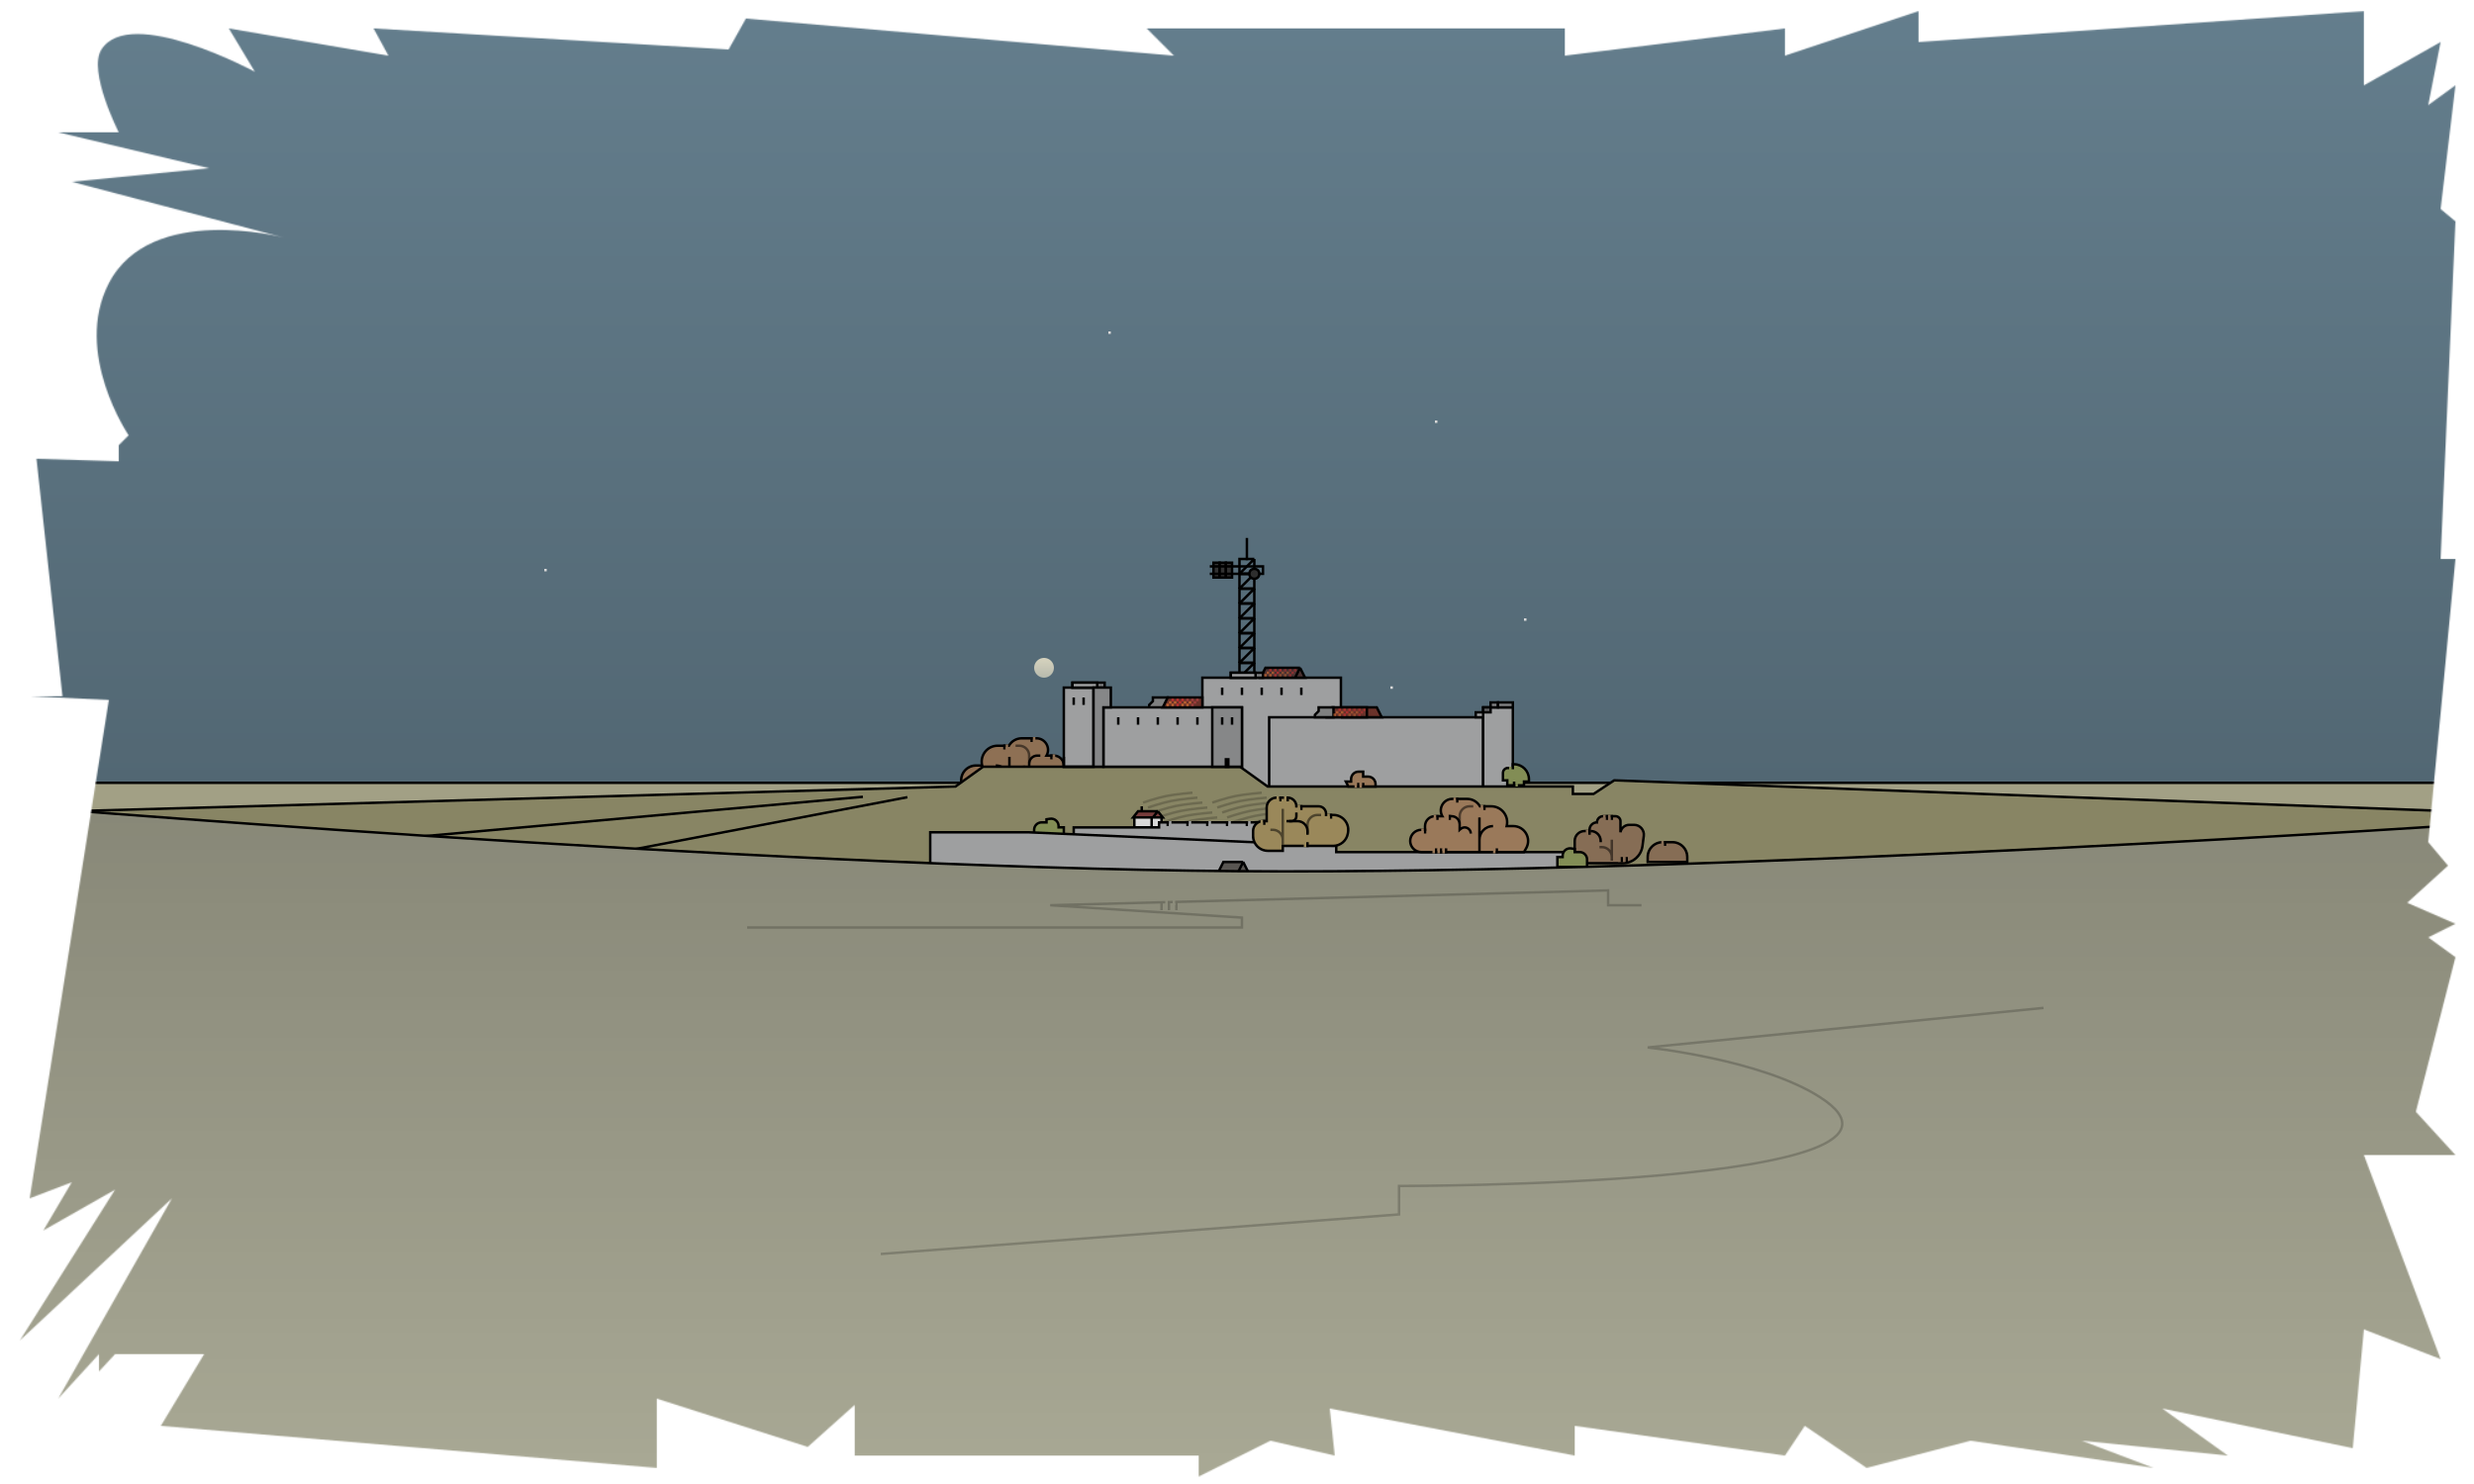 <svg width="2000" height="1200" viewBox="0 0 2000 1200" fill="none" xmlns="http://www.w3.org/2000/svg">
<mask id="mask0_3946_45119" style="mask-type:alpha" maskUnits="userSpaceOnUse" x="16" y="9" width="1969" height="1185">
<path d="M169 136L47 107H96C96 107 70.793 57.51 82 40C105.232 3.702 206 58 206 58L185 23L314 45L302 23L589 40L603 15L949 45L927 23H1265V45L1443 23V45L1551 9V34L1911 9V69L1973 34L1963 85L1985 69L1973 169L1985 179L1973 452H1985L1963 681L1979 700L1946 730L1985 747L1963 758L1985 774L1953 899L1985 934H1911L1973 1099L1911 1075L1902 1171L1748 1139L1801 1177L1683 1165L1741 1187L1593 1165L1509 1187L1459 1153L1443 1177L1273 1153V1177L1075 1139L1079 1177L1027 1165L969 1194V1177H691V1136L653 1170L531 1131V1187L130 1153L165 1095H93L80 1109V1095L47 1131L139 969L16 1084L93 962L35 995L58 956L24 969L88 566L24 563H50.5L29.487 371L96 373V360L104 352C104 352 58.749 285.402 88 229C121.801 163.825 229 192 229 192L58 147L169 136Z" fill="white"/>
</mask>
<g mask="url(#mask0_3946_45119)">
<rect width="2000" height="1200" fill="url(#paint0_linear_3946_45119)"/>
<rect x="1160" y="340" width="2" height="2" fill="#D9D9D9"/>
<rect x="896" y="268" width="2" height="2" fill="#D9D9D9"/>
<rect x="440" y="460" width="2" height="2" fill="#D9D9D9"/>
<rect width="2" height="2" transform="matrix(-1 0 0 1 1126 555)" fill="#D9D9D9"/>
<rect width="2" height="2" transform="matrix(-1 0 0 1 1234 500)" fill="#D9D9D9"/>
<path d="M2009 764V633H-9V764H2009Z" fill="#CAC8A6"/>
<path d="M2009 764V633H-9V764H2009Z" fill="black" fill-opacity="0.2"/>
<path d="M2009 764V633H-9V764H2009Z" stroke="black" stroke-width="2"/>
<path fill-rule="evenodd" clip-rule="evenodd" d="M846 611C849.565 604.762 845.06 597 837.875 597H826C821.558 597 817.68 599.413 815.605 603H806.482C798.105 603 791.958 610.873 793.99 619H789C782.373 619 777 624.373 777 631V640H814H822H834H860H863C867.971 640 872 635.971 872 631C872 626.029 867.971 622 863 622H860V619.5V619C860 614.582 856.418 611 852 611H846Z" fill="#8E7054"/>
<path d="M846 611V612H844.277L845.132 610.504L846 611ZM815.605 603L816.471 603.501L816.182 604H815.605V603ZM793.99 619L794.96 618.757L795.271 620H793.99V619ZM777 640V641H776V640H777ZM860 622V623H859V622H860ZM837.875 596C845.828 596 850.814 604.591 846.868 611.496L845.132 610.504C848.315 604.932 844.292 598 837.875 598V596ZM826 596H837.875V598H826V596ZM814.74 602.499C816.986 598.616 821.187 596 826 596V598C821.93 598 818.374 600.21 816.471 603.501L814.74 602.499ZM806.482 602H815.605V604H806.482V602ZM793.02 619.243C790.83 610.484 797.454 602 806.482 602V604C798.755 604 793.086 611.261 794.96 618.757L793.02 619.243ZM789 618H793.99V620H789V618ZM776 631C776 623.82 781.82 618 789 618V620C782.925 620 778 624.925 778 631H776ZM776 640V631H778V640H776ZM814 641H777V639H814V641ZM822 641H814V639H822V641ZM834 641H822V639H834V641ZM834 639H860V641H834V639ZM860 639H863V641H860V639ZM863 639C867.418 639 871 635.418 871 631H873C873 636.523 868.523 641 863 641V639ZM871 631C871 626.582 867.418 623 863 623V621C868.523 621 873 625.477 873 631H871ZM863 623H860V621H863V623ZM861 619.5V622H859V619.5H861ZM861 619V619.5H859V619H861ZM852 610C856.971 610 861 614.029 861 619H859C859 615.134 855.866 612 852 612V610ZM846 610H852V612H846V610Z" fill="black"/>
<path d="M841 611H838.5C834.91 611 832 613.91 832 617.5V617.5V622L831.222 621.308C828.036 618.476 823 620.738 823 625V625" stroke="black" stroke-width="2"/>
<path d="M805 619V619C811.075 619 816 623.925 816 630V639V612" stroke="black" stroke-width="2"/>
<path opacity="0.5" d="M821 603H824C828.418 603 832 606.582 832 611V617" stroke="black" stroke-width="2"/>
<rect x="850" y="637" width="2" height="4" fill="black"/>
<rect x="852" y="637" width="2" height="4" fill="#8E7054"/>
<rect x="846" y="637" width="2" height="4" fill="black"/>
<rect x="848" y="637" width="2" height="4" fill="#8E7054"/>
<rect x="842" y="637" width="2" height="4" fill="black"/>
<rect x="844" y="637" width="2" height="4" fill="#8E7054"/>
<rect x="801" y="637" width="2" height="4" fill="black"/>
<rect x="803" y="637" width="2" height="4" fill="#8E7054"/>
<rect x="811" y="602" width="2" height="4" fill="black"/>
<rect x="813" y="602" width="2" height="4" fill="#8E7054"/>
<rect x="833" y="596" width="2" height="4" fill="black"/>
<rect x="835" y="596" width="2" height="4" fill="#8E7054"/>
<rect x="849" y="610" width="2" height="4" fill="black"/>
<rect x="851" y="610" width="2" height="4" fill="#8E7054"/>
<rect x="859" y="621" width="2" height="4" fill="black"/>
<rect x="861" y="621" width="2" height="4" fill="#8E7054"/>
<path d="M1014 536H1002V548M1014 536V548H1002M1014 536L1002 548" stroke="black" stroke-width="2"/>
<path d="M1014 524H1002V536M1014 524V536H1002M1014 524L1002 536" stroke="black" stroke-width="2"/>
<path d="M1014 512H1002V524M1014 512V524H1002M1014 512L1002 524" stroke="black" stroke-width="2"/>
<path d="M1014 500H1002V512M1014 500V512H1002M1014 500L1002 512" stroke="black" stroke-width="2"/>
<path d="M1014 488H1002V500M1014 488V500H1002M1014 488L1002 500" stroke="black" stroke-width="2"/>
<path d="M1014 476H1002V488M1014 476V488H1002M1014 476L1002 488" stroke="black" stroke-width="2"/>
<path d="M1014 464H1002V476M1014 464V476H1002M1014 464L1002 476" stroke="black" stroke-width="2"/>
<path d="M1014 452H1002V464M1014 452V464H1002M1014 452L1002 464" stroke="black" stroke-width="2"/>
<rect x="981" y="455" width="5" height="12" fill="#323232" stroke="black" stroke-width="2"/>
<rect x="986" y="455" width="5" height="12" fill="#323232" stroke="black" stroke-width="2"/>
<rect x="991" y="455" width="5" height="12" fill="#323232" stroke="black" stroke-width="2"/>
<path d="M978 464H1021V458H978" stroke="black" stroke-width="2"/>
<rect x="1009" y="435" width="18" height="2" transform="rotate(90 1009 435)" fill="black"/>
<circle cx="1014" cy="464" r="4" fill="#2E2E2E" stroke="black" stroke-width="2"/>
<path d="M932 564H944V574H929V570L932 567V564Z" fill="#7F8080" stroke="black" stroke-width="2"/>
<path d="M972 548H1084V580H1199V644H972V548Z" fill="#9E9FA0"/>
<path d="M1084 580V548H972V644H1199V580H1084ZM1084 580H1026V644" stroke="black" stroke-width="2"/>
<path d="M1199 572H1223V685H1199V572Z" fill="#9E9FA0" stroke="black" stroke-width="2"/>
<path d="M794.731 620L772.425 636L21 657V705H416.927H2009V657L1304.97 631L1288.25 642H1271.52V636H1024.76L1002.45 620H843.525H794.731Z" fill="#888564"/>
<path d="M21 705V657L772.425 636L794.731 620H843.525H1002.45L1024.76 636H1271.52V642H1288.25L1304.97 631L2009 657V705H416.927M21 705H416.927M21 705L697.579 644.312M416.927 705L733.564 644.625" stroke="black" stroke-width="2"/>
<path opacity="0.2" d="M964 641C964 641 950.559 642.094 942.421 643.769C934.878 645.322 924 649 924 649" stroke="black" stroke-width="2"/>
<path opacity="0.2" d="M976 653C976 653 962.559 654.094 954.421 655.769C946.878 657.322 936 661 936 661" stroke="black" stroke-width="2"/>
<path opacity="0.2" d="M968 645C968 645 954.559 646.094 946.421 647.769C938.878 649.322 928 653 928 653" stroke="black" stroke-width="2"/>
<path opacity="0.2" d="M980 657C980 657 966.559 658.094 958.421 659.769C950.878 661.322 940 665 940 665" stroke="black" stroke-width="2"/>
<path opacity="0.2" d="M972 649C972 649 958.559 650.094 950.421 651.769C942.878 653.322 932 657 932 657" stroke="black" stroke-width="2"/>
<path opacity="0.2" d="M984 661C984 661 970.559 662.094 962.421 663.769C954.878 665.322 944 669 944 669" stroke="black" stroke-width="2"/>
<path opacity="0.2" d="M1020 641C1020 641 1006.56 642.094 998.421 643.769C990.878 645.322 980 649 980 649" stroke="black" stroke-width="2"/>
<path opacity="0.2" d="M1032 653C1032 653 1018.56 654.094 1010.42 655.769C1002.88 657.322 992 661 992 661" stroke="black" stroke-width="2"/>
<path opacity="0.2" d="M1024 645C1024 645 1010.56 646.094 1002.42 647.769C994.878 649.322 984 653 984 653" stroke="black" stroke-width="2"/>
<path opacity="0.2" d="M1036 657C1036 657 1022.56 658.094 1014.42 659.769C1006.88 661.322 996 665 996 665" stroke="black" stroke-width="2"/>
<path opacity="0.2" d="M1028 649C1028 649 1014.56 650.094 1006.42 651.769C998.878 653.322 988 657 988 657" stroke="black" stroke-width="2"/>
<path opacity="0.2" d="M1040 661C1040 661 1026.56 662.094 1018.42 663.769C1010.88 665.322 1000 669 1000 669" stroke="black" stroke-width="2"/>
<path d="M920 656H923H936L932 661H916L920 656Z" fill="#773C3C"/>
<path d="M936 656L932 661H940L936 656Z" fill="#773C3C"/>
<path d="M936 656L932 661M936 656L940 661H932M936 656H923M932 661H916L920 656H923M923 656V652" stroke="black" stroke-width="2"/>
<path d="M917 661H931H939V669H931H917V661Z" fill="#D9D9D9"/>
<path d="M931 661H917V669H931M931 661H939V669H931M931 661V669" stroke="black" stroke-width="2"/>
<path d="M937 669.073V665H1016L1016 683H868V669.073H937Z" fill="#9E9FA0" stroke="black" stroke-width="2"/>
<path d="M855.765 669V667.992C855.765 664.315 852.488 661.503 848.854 662.062L846 662.5V665H842C838.686 665 836 667.686 836 671V677H860V669H855.765Z" fill="#828D55" stroke="black" stroke-width="2"/>
<path d="M830.969 673H752V705H1283V689H1080.24V684L830.969 673Z" fill="#9E9FA0" stroke="black" stroke-width="2"/>
<rect x="892" y="572" width="112" height="48" fill="#9E9FA0" stroke="black" stroke-width="2"/>
<rect x="980" y="572" width="24" height="48" fill="#9E9FA0"/>
<rect x="980" y="572" width="24" height="48" fill="black" fill-opacity="0.15"/>
<rect x="980" y="572" width="24" height="48" stroke="black" stroke-width="2"/>
<path d="M944 564H972V572H940L944 564Z" fill="#6A322A" stroke="black" stroke-width="2"/>
<path d="M1113 572H1085V580H1117L1113 572Z" fill="#6A322A" stroke="black" stroke-width="2"/>
<path d="M1077 572H1105V580H1073L1077 572Z" fill="#6A322A" stroke="black" stroke-width="2"/>
<path d="M1023 540H1051L1047 548H1019L1023 540Z" fill="#4A3131"/>
<path d="M1051 540L1047 548H1055L1051 540Z" fill="#4A3131"/>
<path d="M1051 540H1023L1019 548H1047M1051 540L1047 548M1051 540L1055 548H1047" stroke="black" stroke-width="2"/>
<path fill-rule="evenodd" clip-rule="evenodd" d="M1291 665C1291 662.239 1293.24 660 1296 660H1306C1308.21 660 1310 661.791 1310 664V673C1310.58 669.538 1313.57 667 1317.08 667H1321.03C1325.78 667 1329.46 671.181 1328.85 675.9L1327.8 684.048C1326.77 692.026 1319.98 698 1311.93 698H1306H1297H1273V680C1273 675.582 1276.58 672 1281 672H1285V671C1285 667.686 1287.69 665 1291 665ZM1332 693C1332 686.373 1337.37 681 1344 681H1352C1358.63 681 1364 686.373 1364 693V697H1332V693Z" fill="#866D55"/>
<path d="M1291 665V666H1292V665H1291ZM1310 673H1309L1310.99 673.164L1310 673ZM1328.85 675.9L1327.86 675.772L1328.85 675.9ZM1327.8 684.048L1328.79 684.176L1327.8 684.048ZM1273 698H1272V699H1273V698ZM1285 672V673H1286V672H1285ZM1364 697V698H1365V697H1364ZM1332 697H1331V698H1332V697ZM1296 659C1292.69 659 1290 661.686 1290 665H1292C1292 662.791 1293.79 661 1296 661V659ZM1306 659H1296V661H1306V659ZM1311 664C1311 661.239 1308.76 659 1306 659V661C1307.66 661 1309 662.343 1309 664H1311ZM1311 673V664H1309V673H1311ZM1317.08 666C1313.08 666 1309.67 668.891 1309.01 672.836L1310.99 673.164C1311.48 670.184 1314.06 668 1317.08 668V666ZM1321.03 666H1317.08V668H1321.03V666ZM1329.84 676.028C1330.53 670.71 1326.39 666 1321.03 666V668C1325.18 668 1328.39 671.651 1327.86 675.772L1329.84 676.028ZM1328.79 684.176L1329.84 676.028L1327.86 675.772L1326.81 683.92L1328.79 684.176ZM1311.93 699C1320.48 699 1327.7 692.653 1328.79 684.176L1326.81 683.92C1325.84 691.4 1319.47 697 1311.93 697V699ZM1306 699H1311.93V697H1306V699ZM1306 697H1297V699H1306V697ZM1297 697H1273V699H1297V697ZM1274 698V680H1272V698H1274ZM1274 680C1274 676.134 1277.13 673 1281 673V671C1276.03 671 1272 675.029 1272 680H1274ZM1281 673H1285V671H1281V673ZM1284 671V672H1286V671H1284ZM1291 664C1287.13 664 1284 667.134 1284 671H1286C1286 668.239 1288.24 666 1291 666V664ZM1344 680C1336.82 680 1331 685.82 1331 693H1333C1333 686.925 1337.92 682 1344 682V680ZM1352 680H1344V682H1352V680ZM1365 693C1365 685.82 1359.18 680 1352 680V682C1358.08 682 1363 686.925 1363 693H1365ZM1365 697V693H1363V697H1365ZM1332 698H1364V696H1332V698ZM1331 693V697H1333V693H1331Z" fill="black"/>
<path opacity="0.5" d="M1293 685H1295C1299.42 685 1303 688.582 1303 693V696V679" stroke="black" stroke-width="2"/>
<path d="M1286 672V672C1290.42 672 1294 675.582 1294 680V681" stroke="black" stroke-width="2"/>
<rect width="2" height="4" transform="matrix(-1 0 0 1 1347 680)" fill="black"/>
<rect width="2" height="4" transform="matrix(-1 0 0 1 1345 680)" fill="#866D55"/>
<rect width="2" height="4" transform="matrix(-1 0 0 1 1312 693)" fill="black"/>
<rect width="2" height="4" transform="matrix(-1 0 0 1 1310 693)" fill="#866D55"/>
<rect width="2" height="4" transform="matrix(-1 0 0 1 1286 671)" fill="black"/>
<rect width="2" height="4" transform="matrix(-1 0 0 1 1284 671)" fill="#866D55"/>
<rect width="2" height="4" transform="matrix(-1 0 0 1 1300 659)" fill="black"/>
<rect width="2" height="4" transform="matrix(-1 0 0 1 1298 659)" fill="#866D55"/>
<rect width="2" height="4" transform="matrix(-1 0 0 1 1304 659)" fill="black"/>
<rect width="2" height="4" transform="matrix(-1 0 0 1 1302 659)" fill="#866D55"/>
<rect width="2" height="4" transform="matrix(-1 0 0 1 1316 693)" fill="black"/>
<rect width="2" height="4" transform="matrix(-1 0 0 1 1314 693)" fill="#866D55"/>
<path fill-rule="evenodd" clip-rule="evenodd" d="M1024 653C1024 648.582 1027.58 645 1032 645H1041C1044.87 645 1048 648.134 1048 652H1066C1069.31 652 1072 654.686 1072 658V659H1077.93C1085.31 659 1090.94 665.605 1089.78 672.896L1089.62 673.896C1088.69 679.717 1083.66 684 1077.77 684H1072H1065H1037V688H1025C1018.37 688 1013 682.627 1013 676V672C1013 667.582 1016.58 664 1021 664H1024V662.5V653Z" fill="#9A885A"/>
<path d="M1048 652H1047V653H1048V652ZM1072 659H1071V660H1072V659ZM1089.78 672.896L1088.79 672.738V672.738L1089.78 672.896ZM1089.62 673.896L1090.6 674.054V674.054L1089.62 673.896ZM1037 684V683H1036V684H1037ZM1037 688V689H1038V688H1037ZM1024 664V665H1025V664H1024ZM1032 644C1027.03 644 1023 648.029 1023 653H1025C1025 649.134 1028.13 646 1032 646V644ZM1041 644H1032V646H1041V644ZM1049 652C1049 647.582 1045.42 644 1041 644V646C1044.31 646 1047 648.686 1047 652H1049ZM1066 651H1048V653H1066V651ZM1073 658C1073 654.134 1069.87 651 1066 651V653C1068.76 653 1071 655.239 1071 658H1073ZM1073 659V658H1071V659H1073ZM1077.93 658H1072V660H1077.93V658ZM1090.76 673.054C1092.03 665.155 1085.93 658 1077.93 658V660C1084.7 660 1089.86 666.054 1088.79 672.738L1090.76 673.054ZM1090.6 674.054L1090.76 673.054L1088.79 672.738L1088.63 673.738L1090.6 674.054ZM1077.77 685C1084.15 685 1089.6 680.361 1090.6 674.054L1088.63 673.738C1087.78 679.074 1083.17 683 1077.77 683V685ZM1072 685H1077.77V683H1072V685ZM1065 685H1072V683H1065V685ZM1037 685H1065V683H1037V685ZM1036 684V688H1038V684H1036ZM1037 687H1025V689H1037V687ZM1025 687C1018.92 687 1014 682.075 1014 676H1012C1012 683.18 1017.82 689 1025 689V687ZM1014 676V672H1012V676H1014ZM1014 672C1014 668.134 1017.13 665 1021 665V663C1016.03 663 1012 667.029 1012 672H1014ZM1021 665H1024V663H1021V665ZM1023 662.5V664H1025V662.5H1023ZM1023 653V662.5H1025V653H1023Z" fill="black"/>
<path opacity="0.5" d="M1057 674V667C1057 662.582 1060.58 659 1065 659H1068" stroke="black" stroke-width="2"/>
<path opacity="0.5" d="M1027 671L1029 671C1033.42 671 1037 674.582 1037 679L1037 683L1037 654" stroke="black" stroke-width="2"/>
<path d="M1057 675L1057 672C1057 667.582 1053.42 664 1049 664L1042 664" stroke="black" stroke-width="2"/>
<path d="M1048 657L1048 660C1048 662.209 1046.21 664 1044 664L1040 664" stroke="black" stroke-width="2"/>
<rect width="2" height="4" transform="matrix(-1 0 0 1 1058 681)" fill="black"/>
<rect width="2" height="4" transform="matrix(-1 0 0 1 1056 681)" fill="#9A885A"/>
<rect width="2" height="4" transform="matrix(-1 0 0 1 1077 658)" fill="black"/>
<rect width="2" height="4" transform="matrix(-1 0 0 1 1075 658)" fill="#9A885A"/>
<rect width="2" height="4" transform="matrix(-1 0 0 1 1053 651)" fill="black"/>
<rect width="2" height="4" transform="matrix(-1 0 0 1 1051 651)" fill="#9A885A"/>
<rect width="2" height="4" transform="matrix(-1 0 0 1 1036 644)" fill="black"/>
<rect width="2" height="4" transform="matrix(-1 0 0 1 1034 644)" fill="#9A885A"/>
<rect width="2" height="4" transform="matrix(-1 0 0 1 1042 644)" fill="black"/>
<rect width="2" height="4" transform="matrix(-1 0 0 1 1040 644)" fill="#9A885A"/>
<rect width="2" height="4" transform="matrix(-1 0 0 1 1023 663)" fill="black"/>
<rect width="2" height="4" transform="matrix(-1 0 0 1 1021 663)" fill="#9A885A"/>
<path d="M1263.24 693V691.992C1263.24 688.315 1266.51 685.503 1270.15 686.062L1273 686.5V689H1277C1280.31 689 1283 691.686 1283 695V701H1259V693H1263.24Z" fill="#828D55" stroke="black" stroke-width="2"/>
<path d="M989 697H1005L1001 705H985L989 697Z" fill="#595652"/>
<path d="M1005 697L1001 705H1009L1005 697Z" fill="#595652"/>
<path d="M1005 697H989L985 705H1001M1005 697L1001 705M1005 697L1009 705H1001" stroke="black" stroke-width="2"/>
<path d="M-8 1207V650.087C-7.797 650.104 -7.567 650.123 -7.308 650.144C-6.133 650.241 -4.384 650.386 -2.086 650.575C2.511 650.952 9.304 651.506 18.09 652.211C35.661 653.623 61.203 655.643 93.086 658.076C156.852 662.943 245.984 669.463 347.45 676.08C550.375 689.313 802.649 702.932 999.992 704.467C1197.19 706 1449.46 696.324 1652.42 686.266C1753.91 681.236 1843.07 676.111 1906.86 672.243C1938.75 670.309 1964.3 668.689 1981.88 667.553C1990.67 666.985 1997.47 666.538 2002.07 666.233C2004.37 666.08 2006.12 665.963 2007.29 665.884L2008 665.836V1207H-8Z" fill="#A9A995"/>
<path d="M-8 1207V650.087C-7.797 650.104 -7.567 650.123 -7.308 650.144C-6.133 650.241 -4.384 650.386 -2.086 650.575C2.511 650.952 9.304 651.506 18.09 652.211C35.661 653.623 61.203 655.643 93.086 658.076C156.852 662.943 245.984 669.463 347.45 676.08C550.375 689.313 802.649 702.932 999.992 704.467C1197.19 706 1449.46 696.324 1652.42 686.266C1753.91 681.236 1843.07 676.111 1906.86 672.243C1938.75 670.309 1964.3 668.689 1981.88 667.553C1990.67 666.985 1997.47 666.538 2002.07 666.233C2004.37 666.08 2006.12 665.963 2007.29 665.884L2008 665.836V1207H-8Z" fill="url(#paint1_linear_3946_45119)" fill-opacity="0.2"/>
<path d="M-8 1207V650.087C-7.797 650.104 -7.567 650.123 -7.308 650.144C-6.133 650.241 -4.384 650.386 -2.086 650.575C2.511 650.952 9.304 651.506 18.09 652.211C35.661 653.623 61.203 655.643 93.086 658.076C156.852 662.943 245.984 669.463 347.45 676.08C550.375 689.313 802.649 702.932 999.992 704.467C1197.19 706 1449.46 696.324 1652.42 686.266C1753.91 681.236 1843.07 676.111 1906.86 672.243C1938.75 670.309 1964.3 668.689 1981.88 667.553C1990.67 666.985 1997.47 666.538 2002.07 666.233C2004.37 666.08 2006.12 665.963 2007.29 665.884L2008 665.836V1207H-8Z" stroke="black" stroke-width="2"/>
<path d="M860 556H884V620H860V556Z" fill="#9E9FA0" stroke="black" stroke-width="2"/>
<rect x="867" y="552" width="26" height="4" fill="#9E9FA0"/>
<rect x="867" y="552" width="26" height="4" fill="black" fill-opacity="0.2"/>
<rect x="867" y="552" width="26" height="4" stroke="black" stroke-width="2"/>
<rect x="995" y="544" width="26" height="4" fill="#9E9FA0"/>
<rect x="995" y="544" width="26" height="4" fill="black" fill-opacity="0.2"/>
<rect x="995" y="544" width="26" height="4" stroke="black" stroke-width="2"/>
<rect x="867" y="552" width="20" height="4" fill="#9E9FA0" stroke="black" stroke-width="2"/>
<rect x="995" y="544" width="20" height="4" fill="#9E9FA0" stroke="black" stroke-width="2"/>
<path d="M884 556H898V572H892V620H884V612V556Z" fill="#9E9FA0"/>
<path d="M884 556H898V572H892V620H884V612V556Z" fill="black" fill-opacity="0.15"/>
<path d="M884 620H892V572H898V556H884V612V620ZM884 620H860V612" stroke="black" stroke-width="2"/>
<rect x="867" y="564" width="2" height="6" fill="black"/>
<rect x="875" y="564" width="2" height="6" fill="black"/>
<rect x="903" y="580" width="2" height="6" fill="black"/>
<rect x="919" y="580" width="2" height="6" fill="black"/>
<rect x="935" y="580" width="2" height="6" fill="black"/>
<rect x="951" y="580" width="2" height="6" fill="black"/>
<rect x="967" y="580" width="2" height="6" fill="black"/>
<rect x="943" y="664" width="2" height="4" fill="black"/>
<rect x="959" y="664" width="2" height="4" fill="black"/>
<rect x="975" y="664" width="2" height="4" fill="black"/>
<rect x="991" y="664" width="2" height="4" fill="black"/>
<rect x="1007" y="664" width="2" height="4" fill="black"/>
<rect x="945" y="664" width="2" height="4" fill="#9E9FA0"/>
<rect x="961" y="664" width="2" height="4" fill="#9E9FA0"/>
<rect x="977" y="664" width="2" height="4" fill="#9E9FA0"/>
<rect x="993" y="664" width="2" height="4" fill="#9E9FA0"/>
<rect x="1009" y="664" width="2" height="4" fill="#9E9FA0"/>
<rect x="987" y="556" width="2" height="6" fill="black"/>
<rect x="1003" y="556" width="2" height="6" fill="black"/>
<rect x="1019" y="556" width="2" height="6" fill="black"/>
<rect x="1035" y="556" width="2" height="6" fill="black"/>
<rect x="1051" y="556" width="2" height="6" fill="black"/>
<rect x="987" y="580" width="2" height="6" fill="black"/>
<rect x="995" y="580" width="2" height="6" fill="black"/>
<circle cx="844" cy="540" r="8" fill="url(#paint2_linear_3946_45119)"/>
<path d="M991 614H992H993V620H991V614Z" fill="#3D3D3D" stroke="black" stroke-width="2"/>
<g opacity="0.2">
<path d="M604 750H1004V742L849 732L1300 720V732H1327" stroke="black" stroke-width="2"/>
<rect x="938" y="729" width="2" height="7" fill="black"/>
<rect x="944" y="729" width="2" height="7" fill="black"/>
<rect x="950" y="729" width="2" height="7" fill="black"/>
<rect x="948" y="727" width="2" height="5" fill="#8D8D7C"/>
<rect x="942" y="727" width="2" height="5" fill="#8D8D7C"/>
</g>
<path d="M1066 572H1078V580H1063V578L1066 575V572Z" fill="#7F8080" stroke="black" stroke-width="2"/>
<rect x="1205" y="568" width="6" height="4" fill="#9E9FA0"/>
<rect x="1205" y="568" width="6" height="4" fill="black" fill-opacity="0.2"/>
<rect x="1205" y="568" width="6" height="4" stroke="black" stroke-width="2"/>
<rect x="1211" y="568" width="12" height="4" fill="#9E9FA0"/>
<rect x="1211" y="568" width="12" height="4" fill="black" fill-opacity="0.2"/>
<rect x="1211" y="568" width="12" height="4" stroke="black" stroke-width="2"/>
<rect x="1199" y="572" width="6" height="4" fill="#9E9FA0"/>
<rect x="1199" y="572" width="6" height="4" fill="black" fill-opacity="0.4"/>
<rect x="1199" y="572" width="6" height="4" stroke="black" stroke-width="2"/>
<rect x="1193" y="576" width="6" height="4" fill="#9E9FA0" stroke="black" stroke-width="2"/>
<g opacity="0.9">
<rect x="943" y="569" width="2" height="2" fill="#C66731"/>
<rect x="947" y="569" width="2" height="2" fill="#C66731"/>
<rect x="951" y="569" width="2" height="2" fill="#C63131"/>
<rect x="945" y="567" width="2" height="2" fill="#C66731"/>
<rect x="949" y="567" width="2" height="2" fill="#C66731"/>
<rect x="953" y="567" width="2" height="2" fill="#C63131"/>
<rect x="947" y="565" width="2" height="2" fill="#C63131"/>
<rect x="951" y="565" width="2" height="2" fill="#C63131"/>
<rect x="955" y="565" width="2" height="2" fill="#C63131"/>
</g>
<g opacity="0.9">
<rect x="955" y="569" width="2" height="2" fill="#C66731"/>
<rect x="959" y="569" width="2" height="2" fill="#C66731"/>
<rect x="963" y="569" width="2" height="2" fill="#A33E3E"/>
<rect x="957" y="567" width="2" height="2" fill="#C66731"/>
<rect x="961" y="567" width="2" height="2" fill="#C66731"/>
<rect x="965" y="567" width="2" height="2" fill="#A33E3E"/>
<rect x="959" y="565" width="2" height="2" fill="#A33E3E"/>
<rect x="963" y="565" width="2" height="2" fill="#A33E3E"/>
<rect x="967" y="565" width="2" height="2" fill="#A33E3E"/>
</g>
<g opacity="0.5">
<rect x="1034" y="545" width="2" height="2" fill="#C66731"/>
<rect x="1038" y="545" width="2" height="2" fill="#C66731"/>
<rect x="1042" y="545" width="2" height="2" fill="#C63131"/>
<rect x="1036" y="543" width="2" height="2" fill="#C66731"/>
<rect x="1040" y="543" width="2" height="2" fill="#C66731"/>
<rect x="1044" y="543" width="2" height="2" fill="#C63131"/>
<rect x="1038" y="541" width="2" height="2" fill="#C63131"/>
<rect x="1042" y="541" width="2" height="2" fill="#C63131"/>
<rect x="1046" y="541" width="2" height="2" fill="#C63131"/>
</g>
<g opacity="0.7">
<rect x="1022" y="545" width="2" height="2" fill="#C66731"/>
<rect x="1026" y="545" width="2" height="2" fill="#C66731"/>
<rect x="1030" y="545" width="2" height="2" fill="#C63131"/>
<rect x="1024" y="543" width="2" height="2" fill="#C66731"/>
<rect x="1028" y="543" width="2" height="2" fill="#C66731"/>
<rect x="1032" y="543" width="2" height="2" fill="#C63131"/>
<rect x="1026" y="541" width="2" height="2" fill="#C63131"/>
<rect x="1030" y="541" width="2" height="2" fill="#C63131"/>
<rect x="1034" y="541" width="2" height="2" fill="#C63131"/>
</g>
<g opacity="0.5">
<rect x="1090" y="577" width="2" height="2" fill="#C66731"/>
<rect x="1094" y="577" width="2" height="2" fill="#C66731"/>
<rect x="1098" y="577" width="2" height="2" fill="#C63131"/>
<rect x="1092" y="575" width="2" height="2" fill="#C66731"/>
<rect x="1096" y="575" width="2" height="2" fill="#C66731"/>
<rect x="1100" y="575" width="2" height="2" fill="#C63131"/>
<rect x="1094" y="573" width="2" height="2" fill="#C63131"/>
<rect x="1098" y="573" width="2" height="2" fill="#C63131"/>
<rect x="1102" y="573" width="2" height="2" fill="#C63131"/>
</g>
<g opacity="0.7">
<rect x="1078" y="577" width="2" height="2" fill="#C66731"/>
<rect x="1082" y="577" width="2" height="2" fill="#C66731"/>
<rect x="1086" y="577" width="2" height="2" fill="#C63131"/>
<rect x="1080" y="575" width="2" height="2" fill="#C66731"/>
<rect x="1084" y="575" width="2" height="2" fill="#C66731"/>
<rect x="1088" y="575" width="2" height="2" fill="#C63131"/>
<rect x="1082" y="573" width="2" height="2" fill="#C63131"/>
<rect x="1086" y="573" width="2" height="2" fill="#C63131"/>
<rect x="1090" y="573" width="2" height="2" fill="#C63131"/>
</g>
<path fill-rule="evenodd" clip-rule="evenodd" d="M1166 660C1162.44 653.762 1166.94 646 1174.12 646H1186C1190.44 646 1194.32 648.413 1196.39 652H1205.52C1213.9 652 1220.04 659.873 1218.01 668H1223.32C1232.54 668 1238.31 677.954 1233.74 685.954L1232 689H1198H1190H1178H1152H1149C1144.03 689 1140 684.971 1140 680C1140 675.029 1144.03 671 1149 671H1152V668.5V668C1152 663.582 1155.58 660 1160 660H1166Z" fill="#9A795A"/>
<path d="M1166 660V661H1167.72L1166.87 659.504L1166 660ZM1196.39 652L1195.53 652.501L1195.82 653H1196.39V652ZM1218.01 668L1217.04 667.757L1216.73 669H1218.01V668ZM1233.74 685.954L1232.87 685.458L1233.74 685.954ZM1232 689V690H1232.58L1232.87 689.496L1232 689ZM1152 671V672H1153V671H1152ZM1174.12 645C1166.17 645 1161.19 653.591 1165.13 660.496L1166.87 659.504C1163.68 653.932 1167.71 647 1174.12 647V645ZM1186 645H1174.12V647H1186V645ZM1197.26 651.499C1195.01 647.616 1190.81 645 1186 645V647C1190.07 647 1193.63 649.21 1195.53 652.501L1197.26 651.499ZM1205.52 651H1196.39V653H1205.52V651ZM1218.98 668.243C1221.17 659.484 1214.55 651 1205.52 651V653C1213.24 653 1218.91 660.261 1217.04 667.757L1218.98 668.243ZM1223.32 667H1218.01V669H1223.32V667ZM1234.61 686.45C1239.56 677.783 1233.3 667 1223.32 667V669C1231.77 669 1237.06 678.124 1232.87 685.458L1234.61 686.45ZM1232.87 689.496L1234.61 686.45L1232.87 685.458L1231.13 688.504L1232.87 689.496ZM1198 690H1232V688H1198V690ZM1190 690H1198V688H1190V690ZM1178 690H1190V688H1178V690ZM1178 688H1152V690H1178V688ZM1152 688H1149V690H1152V688ZM1149 688C1144.58 688 1141 684.418 1141 680H1139C1139 685.523 1143.48 690 1149 690V688ZM1141 680C1141 675.582 1144.58 672 1149 672V670C1143.48 670 1139 674.477 1139 680H1141ZM1149 672H1152V670H1149V672ZM1151 668.5V671H1153V668.5H1151ZM1151 668V668.5H1153V668H1151ZM1160 659C1155.03 659 1151 663.029 1151 668H1153C1153 664.134 1156.13 661 1160 661V659ZM1166 659H1160V661H1166V659Z" fill="black"/>
<path d="M1171 660H1173.5C1177.09 660 1180 662.91 1180 666.5V666.5V671L1180.78 670.308C1183.96 667.476 1189 669.738 1189 674V674" stroke="black" stroke-width="2"/>
<path d="M1207 668V668C1200.92 668 1196 672.925 1196 679V688V661" stroke="black" stroke-width="2"/>
<path opacity="0.5" d="M1191 652H1188C1183.58 652 1180 655.582 1180 660V666" stroke="black" stroke-width="2"/>
<rect width="2" height="4" transform="matrix(-1 0 0 1 1162 686)" fill="black"/>
<rect width="2" height="4" transform="matrix(-1 0 0 1 1160 686)" fill="#9A795A"/>
<rect width="2" height="4" transform="matrix(-1 0 0 1 1166 686)" fill="black"/>
<rect width="2" height="4" transform="matrix(-1 0 0 1 1164 686)" fill="#9A795A"/>
<rect width="2" height="4" transform="matrix(-1 0 0 1 1170 686)" fill="black"/>
<rect width="2" height="4" transform="matrix(-1 0 0 1 1168 686)" fill="#9A795A"/>
<rect width="2" height="4" transform="matrix(-1 0 0 1 1211 686)" fill="black"/>
<rect width="2" height="4" transform="matrix(-1 0 0 1 1209 686)" fill="#9A795A"/>
<rect width="2" height="4" transform="matrix(-1 0 0 1 1201 651)" fill="black"/>
<rect width="2" height="4" transform="matrix(-1 0 0 1 1199 651)" fill="#9A795A"/>
<rect width="2" height="4" transform="matrix(-1 0 0 1 1179 645)" fill="black"/>
<rect width="2" height="4" transform="matrix(-1 0 0 1 1177 645)" fill="#9A795A"/>
<rect width="2" height="4" transform="matrix(-1 0 0 1 1163 659)" fill="black"/>
<rect width="2" height="4" transform="matrix(-1 0 0 1 1161 659)" fill="#9A795A"/>
<rect width="2" height="4" transform="matrix(-1 0 0 1 1153 670)" fill="black"/>
<rect width="2" height="4" transform="matrix(-1 0 0 1 1151 670)" fill="#9A795A"/>
<rect width="2" height="4" transform="matrix(-1 0 0 1 1173 659)" fill="black"/>
<rect width="2" height="4" transform="matrix(-1 0 0 1 1171 659)" fill="#9A795A"/>
<path d="M1092.24 632V630C1092.24 626.686 1094.92 624 1098.24 624H1102V628H1106C1109.31 628 1112 630.686 1112 634V636H1102H1098H1090L1088 632H1092.24Z" fill="#9A795A"/>
<path d="M1098 636H1090L1088 632H1092.24V630C1092.24 626.686 1094.92 624 1098.24 624H1102V628H1106C1109.31 628 1112 630.686 1112 634V636H1102M1098 636V633M1098 636H1102M1102 636V633" stroke="black" stroke-width="2"/>
<rect x="1099" y="633" width="2" height="4" fill="#9A795A"/>
<rect x="1095" y="633" width="2" height="4" fill="#9A795A"/>
<path d="M1232 632V635H1218.5V631H1215V625C1215 622.791 1216.79 621 1219 621H1223V618H1224C1230.63 618 1236 623.373 1236 630V632H1232Z" fill="#828D55" stroke="black" stroke-width="2"/>
<rect x="1220" y="620" width="2" height="4" fill="#828D55"/>
<rect x="1225" y="632" width="2" height="4" fill="#828D55"/>
<rect x="1223" y="632" width="2" height="4" fill="black"/>
<path opacity="0.2" d="M1652 815L1332 847C1332 847 1423.39 856.599 1471 887C1584.69 959.604 1131 959 1131 959V982L712 1014" stroke="black" stroke-width="2"/>
</g>
<defs>
<linearGradient id="paint0_linear_3946_45119" x1="1000" y1="0" x2="1000" y2="634.5" gradientUnits="userSpaceOnUse">
<stop stop-color="#647E8D"/>
<stop offset="1" stop-color="#526773"/>
</linearGradient>
<linearGradient id="paint1_linear_3946_45119" x1="1000" y1="649" x2="1000" y2="1202.27" gradientUnits="userSpaceOnUse">
<stop/>
<stop offset="1" stop-opacity="0"/>
</linearGradient>
<linearGradient id="paint2_linear_3946_45119" x1="844" y1="532" x2="844" y2="548" gradientUnits="userSpaceOnUse">
<stop stop-color="#D6D3BE"/>
<stop offset="1" stop-color="#D6D3BE" stop-opacity="0.76"/>
</linearGradient>
</defs>
</svg>
